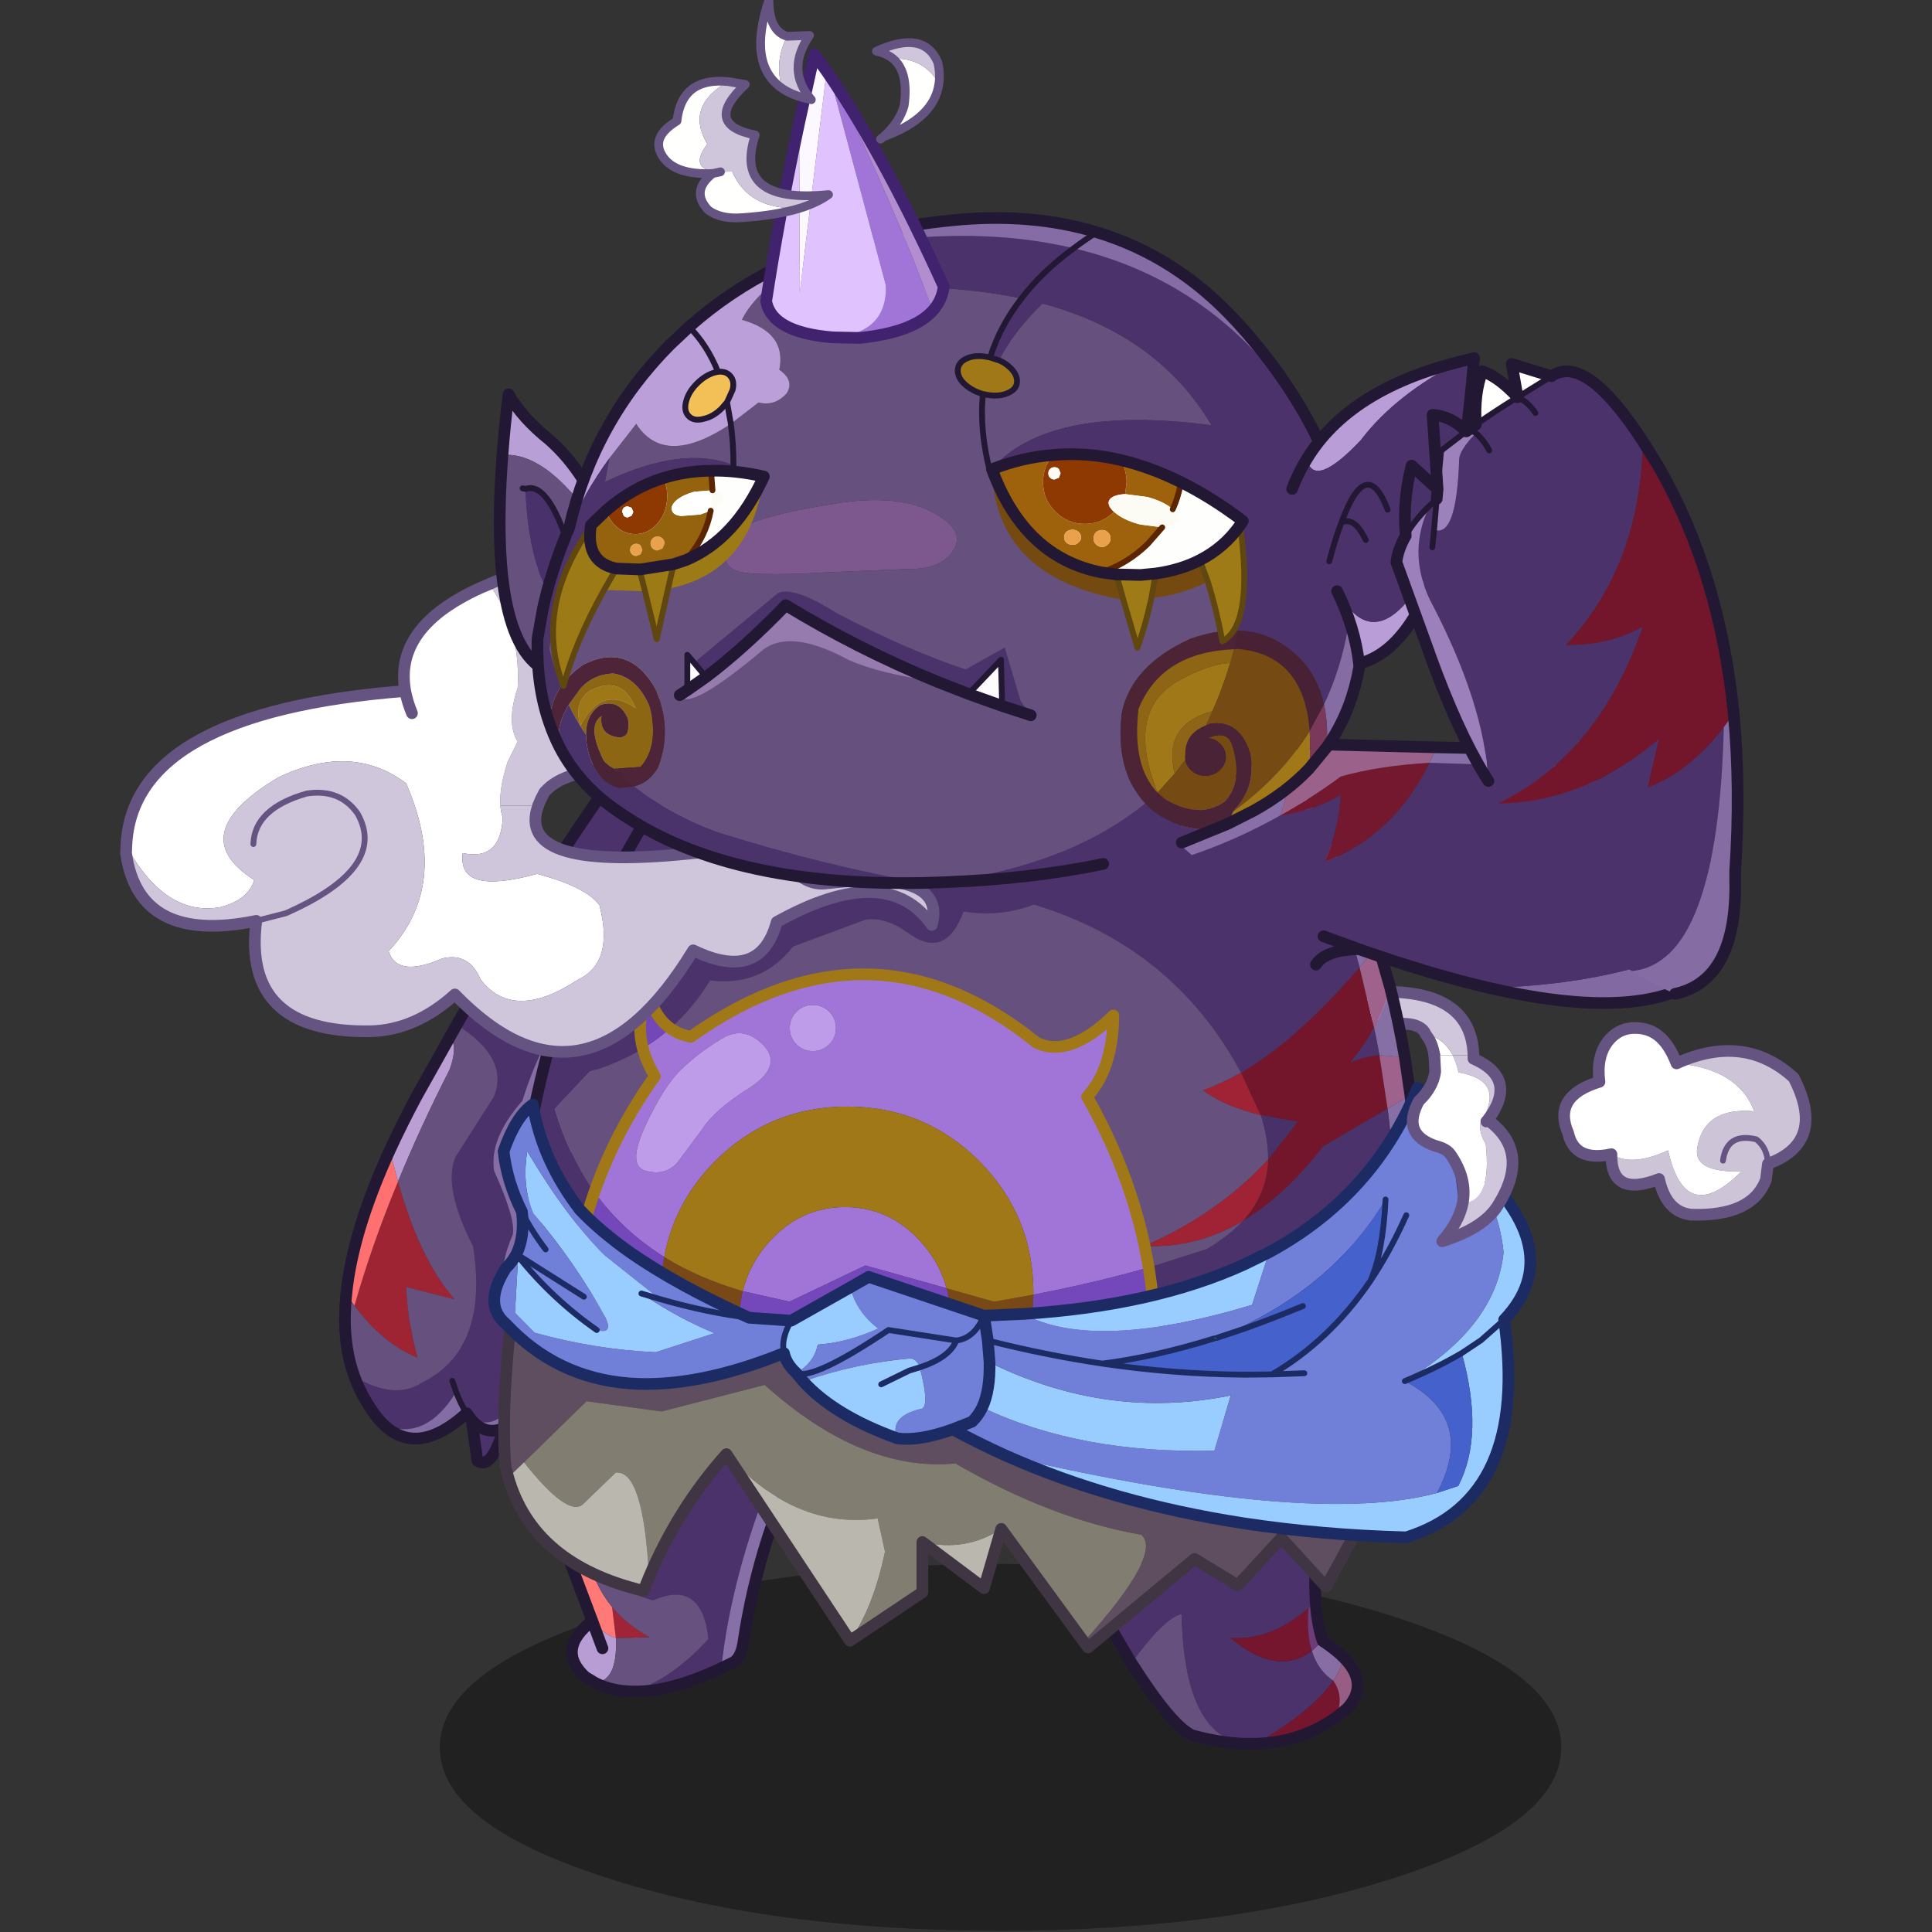 <svg xmlns:ffdec="https://www.free-decompiler.com/flash" xmlns:xlink="http://www.w3.org/1999/xlink" ffdec:objectType="frame" height="90" width="90" xmlns="http://www.w3.org/2000/svg"><rect width="100%" height="100%" fill="#333333" stroke="none"/><use ffdec:characterId="16" height="202.6" transform="matrix(.449 0 0 .449 2.908 -1.006)" width="188.75" xlink:href="#a"/><use ffdec:characterId="17" height="36.4" transform="scale(2.695 2.473)" width="33.4" xlink:href="#b"/><defs><g id="a" transform="translate(6.55 2.35)"><use ffdec:characterId="1" height="62.8" transform="translate(32.6 162.15) scale(.606)" width="192" xlink:href="#c"/><use ffdec:characterId="2" height="122.6" transform="translate(22.144 77.944) scale(.606)" width="61.65" xlink:href="#d"/><use ffdec:characterId="3" height="44.55" transform="translate(43.994 148.994) scale(.606)" width="41.35" xlink:href="#e"/><use ffdec:characterId="4" height="39.3" transform="translate(99.294 157.594) scale(.606)" width="48.1" xlink:href="#f"/><use ffdec:characterId="5" height="151.2" transform="translate(37.644 79.794) scale(.606)" width="179.4" xlink:href="#g"/><use ffdec:characterId="6" height="33.95" transform="translate(148.644 105.944) scale(.606)" width="43.35" xlink:href="#h"/><use ffdec:characterId="7" height="46.5" transform="translate(108.35 76.394) scale(.606)" width="95.8" xlink:href="#i"/><use ffdec:characterId="8" height="84.4" transform="translate(-.556 58.494) scale(.606)" width="140.25" xlink:href="#j"/><use ffdec:characterId="9" height="143.95" transform="translate(38.194 4.894) scale(.606)" width="168.85" xlink:href="#k"/><use ffdec:characterId="10" height="41.2" transform="translate(44.045 46.395) scale(.606)" width="119.6" xlink:href="#l"/><use ffdec:characterId="11" height="38.8" transform="translate(54.845 -.555) scale(.606)" width="49.6" xlink:href="#m"/><use ffdec:characterId="12" height="109.85" transform="translate(131.244 37.044) scale(.606)" width="60.4" xlink:href="#n"/></g><g id="d"><path d="M19.15 45.65Q33.65 20.3 48.3 0l11.35 13.5q-4.1 8.75-7.65 17.75-15.45 7.4-21.6 27.4-5.7 6.45-4.85 12 3.75 8.3 3.2 10.9-3.65 8.35.25 14.2 2 20.75-7.3 17.55 2.45 2.8 5.55 1.35-2.1 7.25-4.55 5.65l-1-7-.85-1.15q-.95-1.45-1.8-3.65-5.1 8.4-12.25 5.75-1.5-1.4-2.85-3.65-1.4-2.2-2.3-4.7 6.85 4 11.4 1.1 11.7-5.65 8.9-23.45Q16.7 73.3 19 68.2L25.5 58q2.75-6.65-6.35-12.35m-.75 60.95.65 1.9-.65-1.9" fill="#4b326b" fill-rule="evenodd" transform="translate(1 1)"/><path d="M9.1 72.5q3.8 13.45 9.7 20.15l-8.3-2.1q.25 5.85 1.95 12.1-6-2.45-10.8-8.9Q4.6 83.35 9.1 72.5" fill="#9e2433" fill-rule="evenodd" transform="translate(1 1)"/><path d="m7.7 67.1 1.4 5.4Q4.6 83.35 1.65 93.75l-1.4-2Q1.3 81.1 7.7 67.1" fill="#ff7171" fill-rule="evenodd" transform="translate(1 1)"/><path d="M7.7 67.1q2-4.35 4.5-9.05L18 47.7q1.4 1.6-.05 5.6-5 9.8-8.85 19.2l-1.4-5.4" fill="#bb9ed4" fill-rule="evenodd" transform="translate(1 1)"/><path d="M9.1 72.5q3.85-9.4 8.85-19.2 1.45-4 .05-5.6l1.15-2.05q9.1 5.7 6.35 12.35L19 68.2q-2.3 5.1 2.95 15.35 2.8 17.8-8.9 23.45-4.55 2.9-11.4-1.1Q-.6 99.8.25 91.75l1.4 2q4.8 6.45 10.8 8.9-1.7-6.25-1.95-12.1l8.3 2.1q-5.9-6.7-9.7-20.15" fill="#66507e" fill-rule="evenodd" transform="translate(1 1)"/><path d="M52 31.25Q39.3 63 32.65 98q.25 13.4-4.75 16.3l-.65.35q-3.1 1.45-5.55-1.35 9.3 3.2 7.3-17.55-3.9-5.85-.25-14.2.55-2.6-3.2-10.9-.85-5.55 4.85-12 6.15-20 21.6-27.4" fill="#866da4" fill-rule="evenodd" transform="translate(1 1)"/><path d="M20.85 112.15q-8.25 7.45-14.05 2.1 7.15 2.65 12.25-5.75.85 2.2 1.8 3.65" fill="#846da5" fill-rule="evenodd" transform="translate(1 1)"/><path d="m19 48.7-5.8 10.35q-2.5 4.7-4.5 9.05-6.4 14-7.45 24.65-.85 8.05 1.4 14.15.9 2.5 2.3 4.7 1.35 2.25 2.85 3.65 5.8 5.35 14.05-2.1l.85 1.15q2.45 2.8 5.55 1.35-2.1 7.25-4.55 5.65l-1-7M19 48.7l1.15-2.05Q34.65 21.3 49.3 1l11.35 13.5q-4.1 8.75-7.65 17.75Q40.3 64 33.65 99q.25 13.4-4.75 16.3l-.65.35" fill="none" stroke="#231834" stroke-linecap="round" stroke-linejoin="round" stroke-width="2"/><path d="m19.05 108.5-.65-1.9m.65 1.9q.85 2.2 1.8 3.65" fill="none" stroke="#231834" stroke-linecap="round" stroke-linejoin="round" transform="translate(1 1)"/></g><g id="e"><path d="M.7 13.1Q24.65-8.25 37.15 5.2 30 23.25 28.4 38.55q-8.8 4.15-15.15 4 6.75-2.15 12.95-9-1.1-10.3-9.45-6.6Q11.4 25.7 5.5 19.2 3.15 16.55.7 13.1" fill="#4b326b" fill-rule="evenodd" transform="translate(1 1)"/><path d="m10.35 33.4-.65-5.3q2.55 3.05 6.4 5.15l-5.75.15" fill="#a12338" fill-rule="evenodd" transform="translate(1 1)"/><path d="M6.3 30.45 0 13.7l.7-.6q2.45 3.45 4.8 6.1 1.1 5.1 4.2 8.9l.65 5.3q-2.3-.75-4.05-2.95" fill="#ff7976" fill-rule="evenodd" transform="translate(1 1)"/><path d="m6.75 41.05-1.65-1q-5.1-4.7 1.2-9.6 1.75 2.2 4.05 2.95.35 7.35-3.6 7.65m1.3-5.9-1.75-4.7 1.75 4.7" fill="#b89dd4" fill-rule="evenodd" transform="translate(1 1)"/><path d="M13.25 42.55q-3.65-.05-6.5-1.5 3.95-.3 3.6-7.65l5.75-.15q-3.85-2.1-6.4-5.15-3.1-3.8-4.2-8.9 5.9 6.5 11.25 7.75 8.35-3.7 9.45 6.6-6.2 6.85-12.95 9" fill="#67517f" fill-rule="evenodd" transform="translate(1 1)"/><path d="m37.15 5.2 2.2 2.8q-5.05 12.3-7.1 25.65-.35 2.95-1.7 3.85l-2.15 1.05Q30 23.25 37.15 5.2" fill="#8770a8" fill-rule="evenodd" transform="translate(1 1)"/><path d="M7.3 31.45 1 14.7l.7-.6Q25.65-7.25 38.15 6.2l2.2 2.8q-5.05 12.3-7.1 25.65-.35 2.95-1.7 3.85l-2.15 1.05q-8.8 4.15-15.15 4-3.65-.05-6.5-1.5l-1.65-1q-5.1-4.7 1.2-9.6l1.75 4.7" fill="none" stroke="#231834" stroke-linecap="round" stroke-linejoin="round" stroke-width="2"/></g><g id="f"><path d="m38.9 12.95-1.25 1.15q-6.45 5.6-13.3 5.1 7.9 6.65 13.9 2.2 1.05 3.35 3.65 5.1-3.55 5.2-13.2 10.8h-2.25q-10.1-1.8-10.5-22.2-2.8.5-8.6 8.35L0 11Q15.8-1.1 39.5.1q-.95 7.5-.6 12.85" fill="#4b326b" fill-rule="evenodd" transform="translate(1 1)"/><path d="M7.35 23.45q5.8-7.85 8.6-8.35.4 20.4 10.5 22.2-4.15-.2-8.75-1.45-3.55-1.7-10.35-12.4" fill="#66507e" fill-rule="evenodd" transform="translate(1 1)"/><path d="M28.7 37.3q9.65-5.6 13.2-10.8 2 2.75.4 6.35-5.95 4.2-13.6 4.45m9.55-15.9q-6 4.45-13.9-2.2 6.85.5 13.3-5.1-.35 4.3.6 7.3" fill="#75162e" fill-rule="evenodd" transform="translate(1 1)"/><path d="M42.3 32.85q1.6-3.6-.4-6.35 1.35-2 1.8-3.95 4.5 4.55.5 8.8l-1.9 1.5" fill="#975d85" fill-rule="evenodd" transform="translate(1 1)"/><path d="M41.9 26.5q-2.6-1.75-3.65-5.1l1.85-1.7q2.2 1.45 3.6 2.85-.45 1.95-1.8 3.95" fill="#886da4" fill-rule="evenodd" transform="translate(1 1)"/><path d="m37.65 14.1 1.25-1.15q.25 3.95 1.2 6.75l-1.85 1.7q-.95-3-.6-7.3" fill="#6d3b78" fill-rule="evenodd" transform="translate(1 1)"/><path d="M39.9 13.95q-.35-5.35.6-12.85Q16.8-.1 1 12l7.35 12.45q6.8 10.7 10.35 12.4 4.6 1.25 8.75 1.45h2.2M41.1 20.7q-.95-2.8-1.2-6.75M29.7 38.3q7.65-.25 13.6-4.45l1.9-1.5q4-4.25-.5-8.8-1.4-1.4-3.6-2.85" fill="none" stroke="#231834" stroke-linecap="round" stroke-linejoin="round" stroke-width="2"/></g><g id="g"><path d="M164.1 47.8h-3.15q-.35-2.25-1.45-3.5 3.05.5 4.6 3.5" fill="#fff" fill-rule="evenodd" transform="translate(1 1)"/><path d="m148.35 43.6-.45-6.4q19.35-1.9 19.75 10.6h-3.55q-1.55-3-4.6-3.5-1.25-3.4-11.15-.7" fill="#d0c7dc" fill-rule="evenodd" transform="translate(1 1)"/><path d="m149.05 44.65.3-.05-.45-6.4q19.35-1.9 19.75 10.6m-6.7 0q-.35-2.25-1.45-3.5-1.25-3.4-11.15-.7" fill="none" stroke="#655382" stroke-linecap="round" stroke-linejoin="round" stroke-width="2"/><path d="M127.85 50.8q9.55-5.55 20.3-18.05l2.5 10.35q-1.7 3.1-4.1 5.9 2.6-1 5-1.2l1.4 9.15-11 6.45q-6.6 8.5-13.8 12.8 4.2-4.65 4.35-10.55l5.05-6.45-6.3-1.15h-.05l-3.35-7.25" fill="#73162b" fill-rule="evenodd" transform="translate(1 1)"/><path d="m151.3 28.9 2.1 7.35q-1 3.6-2.75 6.85l-2.5-10.35 3.15-3.85m4.6 19.25.95 6.5-3.9 2.3-1.4-9.15 4.35.35" fill="#9f628c" fill-rule="evenodd" transform="translate(1 1)"/><path d="M136.15.05 138.2 0q8.25 13.35 13.1 28.9l-3.15 3.85q-4.4-16.2-12-32.7m17.25 36.2q1.45 5.8 2.5 11.9l-4.35-.35-.9-4.7q1.75-3.25 2.75-6.85m3.45 18.4q.75 5.85 1.1 11.95-1.6 3.65-3.8 6.9-.15-8.25-1.2-16.55l3.9-2.3" fill="#866fa5" fill-rule="evenodd" transform="translate(1 1)"/><path d="M154.15 73.5q-11.9 17.6-41 23.75-.05-6.65-1.1-13.1l9.9-3.15q3.75-2.2 6.2-4.8 7.2-4.3 13.8-12.8l11-6.45q1.05 8.3 1.2 16.55m-139.9 8.55q-8.2-7.1-8.95-16.6 5.75-35.9 23.75-62.75L136.15.05q7.6 16.5 12 32.7-10.75 12.5-20.3 18.05-11.6-21.6-35.5-28.8-5.55 2.2-12 1.2-3.1 8.45-9.65 3.55-3.85-2.7-7.15-2.15l-12.4 4.6q-5.4 6.9-14.2 5.8-2.9 4.75-6.8 8.2-2.75-1.95-3.7-6.1-2.3 4.6-1 9.55-4.1 2.5-9.1 3.95l-6 6.4q2.4 8.05 6.8 14.25-1.85 5.25-2.9 10.8m137.3-34.25q-2.4.2-5 1.2 2.4-2.8 4.1-5.9l.9 4.7" fill="#4b326b" fill-rule="evenodd" transform="translate(1 1)"/><path d="M30.15 43.2q3.9-3.45 6.8-8.2 8.8 1.1 14.2-5.8l12.4-4.6q3.3-.55 7.15 2.15 6.55 4.9 9.65-3.55 6.45 1 12-1.2 23.9 7.2 35.5 28.8-3.35 1.9-6.5 3 3.7 2.75 9.85 4.25h.05q1.3 4.05 1.25 7.6-8.45 9.25-21.15 14.8-2.8-13.15-9.85-25.55 4.4-4.75 4.5-13.9-7.45 7.3-13.1 4.7-28.4-22.95-59.25-1.05-2.05-.4-3.5-1.45m-13 28.05q-4.4-6.2-6.8-14.25l6-6.4q5-1.45 9.1-3.95.6 2.3 2.05 4.75-6.7 9.4-10.35 19.85" fill="#66507e" fill-rule="evenodd" transform="translate(1 1)"/><path d="M30.15 43.2q1.45 1.05 3.5 1.45Q64.5 22.75 92.9 45.7q5.65 2.6 13.1-4.7-.1 9.15-4.5 13.9 7.05 12.4 9.85 25.55l.7 3.7Q102.7 86.8 92.3 88.8v-.4q0-13.15-9.3-22.5-9.35-9.3-22.55-9.3-13.25 0-22.6 9.3Q30.8 73 29.1 82.35q-7.15-4.5-11.95-11.1Q20.8 60.8 27.5 51.4q-1.45-2.45-2.05-4.75 2.5-1.55 4.7-3.45M38.9 45Q35 47.35 32 50.25q-3 2.9-6.15 9.7-3.15 6.8.1 7.65 3.25.9 5.35-1.35l4.25-5.7q2.15-3.4 8.05-7.1 5.85-3.75 2.55-7.3-3.4-3.55-7.25-1.15m12.85-4.65q-1.15 1.15-1.15 2.8t1.15 2.8q1.15 1.15 2.8 1.15t2.8-1.15q1.15-1.15 1.15-2.8t-1.15-2.8q-1.15-1.15-2.8-1.15t-2.8 1.15m25.7 47.35-13.9-3.9-13 6.2-8-1.8q1.2-4.85 4.7-8.65 5.35-5.75 12.8-5.75 7.5 0 12.8 5.75 3.35 3.6 4.6 8.15" fill="#a175d7" fill-rule="evenodd" transform="translate(1 1)"/><path d="M51.75 40.35q1.15-1.15 2.8-1.15t2.8 1.15q1.15 1.15 1.15 2.8t-1.15 2.8q-1.15 1.15-2.8 1.15t-2.8-1.15q-1.15-1.15-1.15-2.8t1.15-2.8M38.9 45q3.85-2.4 7.25 1.15 3.3 3.55-2.55 7.3-5.9 3.7-8.05 7.1l-4.25 5.7q-2.1 2.25-5.35 1.35-3.25-.85-.1-7.65 3.15-6.8 6.15-9.7 3-2.9 6.9-5.25" fill="#be9ce9" fill-rule="evenodd" transform="translate(1 1)"/><path d="M25.45 46.65q-1.3-4.95 1-9.55.95 4.15 3.7 6.1-2.2 1.9-4.7 3.45" fill="#7347b6" fill-rule="evenodd" transform="translate(1 1)"/><path d="M90.15 100.2q-6.35.35-13.2.35 1.2-3.3 1.2-7.15 0-3-.7-5.7l8.1 2.3 6.75-1.2q-.05 6.1-2.15 11.4M42 95.05q-7.45-2.05-13.35-4.5l-.1-2.15q0-3.15.55-6.05Q35 86 42.55 88.2q-.6 2.45-.6 5.2l.05 1.65" fill="#784817" fill-rule="evenodd" transform="translate(1 1)"/><path d="M29.1 82.35Q30.8 73 37.85 65.9q9.35-9.3 22.6-9.3 13.2 0 22.55 9.3 9.3 9.35 9.3 22.5v.4L85.55 90l-8.1-2.3q-1.25-4.55-4.6-8.15-5.3-5.75-12.8-5.75-7.45 0-12.8 5.75-3.5 3.8-4.7 8.65Q35 86 29.1 82.35" fill="#a07818" fill-rule="evenodd" transform="translate(1 1)"/><path d="M113.15 97.25q-10.4 2.2-23 2.95 2.1-5.3 2.15-11.4 10.4-2 19.75-4.65 1.05 6.45 1.1 13.1m-36.2 3.3-4.65-.05q-17.4-2-30.3-5.45l-.05-1.65q0-2.75.6-5.2l8 1.8 13-6.2 13.9 3.9q.7 2.7.7 5.7 0 3.85-1.2 7.15m-48.3-10q-8.9-3.7-14.4-8.5 1.05-5.55 2.9-10.8 4.8 6.6 11.95 11.1-.55 2.9-.55 6.05l.1 2.15" fill="#7448bb" fill-rule="evenodd" transform="translate(1 1)"/><path d="m112.05 84.15-.7-3.7q8.75.45 16.8-4.25-2.45 2.6-6.2 4.8l-9.9 3.15" fill="#64527c" fill-rule="evenodd" transform="translate(1 1)"/><path d="M131.2 58.05q-6.15-1.5-9.85-4.25 3.15-1.1 6.5-3l3.35 7.25m1.3 7.6q-.15 5.9-4.35 10.55-8.05 4.7-16.8 4.25 12.7-5.55 21.15-14.8" fill="#a02335" fill-rule="evenodd" transform="translate(1 1)"/><path d="M132.5 65.65q.05-3.55-1.25-7.6l6.3 1.15-5.05 6.45" fill="#483169" fill-rule="evenodd" transform="translate(1 1)"/><path d="M137.15 1.05 139.2 1q8.25 13.35 13.1 28.9l2.1 7.35q1.45 5.8 2.5 11.9l.95 6.5q.75 5.85 1.1 11.95-1.6 3.65-3.8 6.9-11.9 17.6-41 23.75-10.4 2.2-23 2.95-6.35.35-13.2.35l-4.65-.05q-17.4-2-30.3-5.45-7.45-2.05-13.35-4.5-8.9-3.7-14.4-8.5-8.2-7.1-8.95-16.6 5.75-35.9 23.75-62.75l107.1-2.65" fill="none" stroke="#231834" stroke-linecap="round" stroke-linejoin="round" stroke-width="2"/><path d="M31.15 44.2q1.45 1.05 3.5 1.45Q65.5 23.75 93.9 46.7q5.65 2.6 13.1-4.7-.1 9.15-4.5 13.9 7.05 12.4 9.85 25.55l.7 3.7q1.05 6.45 1.1 13.1m-87.7-50.6q-1.3-4.95 1-9.55.95 4.15 3.7 6.1m-4.7 3.45q.6 2.3 2.05 4.75-6.7 9.4-10.35 19.85-1.85 5.25-2.9 10.8" fill="none" stroke="#a07818" stroke-linecap="round" stroke-linejoin="round" stroke-width="2"/><path d="M100.95 148.25q13.6-15.2 9.8-18.35-15.25-2.65-31.8-12.2-16 1.5-32.65-13.45l-17.65 4.55-12.85-1.75L5.1 117.5l-2.7 2.6-.5-2Q1 105.6 3.95 84.5q74.45 22 153.55 26.85l-15.1 27.45-7.65-8.35-7.45 8.1-7.4-4.5-18.25 15.15-.7-.95" fill="#5f4e60" fill-rule="evenodd" transform="translate(1 1)"/><path d="m5.1 117.5 10.7-10.45 12.85 1.75 17.65-4.55q16.65 14.95 32.65 13.45 16.55 9.55 31.8 12.2 3.8 3.15-9.8 18.35L86.8 128.9q-6.1 4-13.5 2.25v8.6l-12.4 8.3q4-5.65 6-15.25l-1.25-5.7q-14.15 2-25.9-11-8.25 9.2-13.25 21.05-.95-18.4-5.7-17.9l-5.65 5.45q-2.6 2.2-10.05-7.2" fill="#817d71" fill-rule="evenodd" transform="translate(1 1)"/><path d="m2.4 120.1 2.7-2.6q7.45 9.4 10.05 7.2l5.65-5.45q4.75-.5 5.7 17.9l-.95 2.35Q6.7 135 2.4 120.1m37.35-4q11.75 13 25.9 11l1.25 5.7q-2 9.6-6 15.25L39.75 116.1m33.55 15.05q7.4 1.75 13.5-2.25l-2.95 10.15-10.55-7.9" fill="#bab7ae" fill-rule="evenodd" transform="translate(1 1)"/><path d="m101.95 149.25.7.95 18.25-15.15 7.4 4.5 7.45-8.1 7.65 8.35 15.1-27.45Q79.4 107.5 4.95 85.5 2 106.6 2.9 119.1l.5 2q4.3 14.9 23.15 19.4l.95-2.35q5-11.85 13.25-21.05l21.15 31.95 12.4-8.3v-8.6l10.55 7.9 2.95-10.15 14.15 19.35z" fill="none" stroke="#403542" stroke-linecap="round" stroke-linejoin="round" stroke-width="2"/><path d="m50.85 93.25 10.1-5.7q1.1 4.25 4.8 7.05Q60.4 97 55.4 97.35q-.7 3.2-3.7 4.85-1.7-1.55-2.1-3.4-.55-2.5 1.25-5.55m39.7-1.15q22.3-1.4 37.8-8.45l4.3-2.1-2.9 9q-26.95 8.1-39.2 1.55m76.5-26.25Q184.2 81.2 172.9 93.1q4.35 30.6-16.75 37.25-14.65-.4-27.8-2.4-22.4-3.45-40.55-11.5 52.05 12.1 73.6 6.3l3.65-1.2q4.5-8.7.6-22.75l3.3-2.2 3.95-3.5-3.95 3.5-3.3 2.2q-4.15 2.45-9.75 4.8 15.55-9.2 16.9-22-.65-7.4-5.75-15.75M69 113.4q-10.8-3.9-16.1-9.75 9.1-3.15 18.45-3.95 1.1.25 1.5 1.55l-1.8.55-4.8 2.35 4.8-2.35 1.8-.55q1.9 7.25 0 7.15-5.3 1.35-3.85 5M28.35 89.55l-3.15-.95q6.25 4.2 12.5 6.8l-10.05 3.25Q17.3 98.2 6.9 95.3l-3.35-3.4.55-9.65q5.8 7.25 13.45 12.6 2.8.75 1.55-2-5.15-9.5-12.4-17.95-2-4.7-1.05-10.65Q12.3 75.5 18.9 82.05l9.45 7.5M84.8 100.4q20.2 9.95 41.3 5.65l-2.8 9.45q-22.9.6-39.75-7.4 1.35-2.9 1.25-7.7" fill="#99cdff" fill-rule="evenodd" transform="translate(1 1)"/><path d="M3.8 81.85q1.45-3 .95-7.25Q2.2 69.55 1.6 64.25q2.1-6 5-8 1.6 9.6 8.05 18 3.45 3.65 8.6 7.3 8.1 5.65 20.4 11.2l7.2.5q-1.8 3.05-1.25 5.55-14.85 6-26.35 5.2Q10.6 103.05 2 93.8q-4-3.3 0-9.55 1.1-1.05 1.8-2.4l.3.4-.55 9.65 3.35 3.4q10.4 2.9 20.75 3.35L37.7 95.4q-6.25-2.6-12.5-6.8l3.15.95-9.45-7.5q-6.6-6.55-13.25-17.8Q4.7 70.2 6.7 74.9q7.25 8.45 12.4 17.95 1.25 2.75-1.55 2Q9.9 89.5 4.1 82.25l.1-.15-.4-.25m57.15 5.7 3.15-1.8 19.75 6.65 6.7-.3q12.25 6.55 39.2-1.55l2.9-9q17.95-9.75 25.4-28.15 4.1 1.65 6.1 10l2.9 2.45q5.1 8.35 5.75 15.75-1.35 12.8-16.9 22 12.25 6.4 5.5 19.15-21.55 5.8-73.6-6.3-4.8-2.15-9.3-4.6-5.7 2.05-9.5 1.55-1.45-3.65 3.85-5 1.9.1 0-7.15-.4-1.3-1.5-1.55-9.35.8-18.45 3.95l-1.2-1.45q3-1.65 3.7-4.85 5-.35 10.35-2.75-3.7-2.8-4.8-7.05m-45.6 1.6L4.2 82.1l11.15 7.05m-6.55-8.1q-2.45-3.2-4.05-6.45 1.6 3.25 4.05 6.45m34.85 11.7q-7.1-.85-15.3-3.2 8.2 2.35 15.3 3.2m80.05 3.45-.45.1q-10.3 3.2-19.15 4.3 12.2 1.8 24.25 1.9l4.8-.05q9.85-5.75 16.85-16 2.15-4.8 2.6-13.95-9.4 15.75-28.9 23.7m15 6.05-5.55.2 5.55-.2m-55.15 5.85q16.85 8 39.75 7.4l2.8-9.45q-21.1 4.3-41.3-5.65.1 4.8-1.25 7.7-.7 1.45-1.75 2.45l-3.3 1.3 3.3-1.3q1.05-1 1.75-2.45m-31.85-5.9q2.8 1.35 15.8-7.35l11.6 1.8q-1.1 2.9-6.25 4.6 5.15-1.7 6.25-4.6l-11.6-1.8q-13 8.7-15.8 7.35m32.15-9.8.65 4.25.3 3.75-.3-3.75-.65-4.25q-1.65 3.9-4.75 4.25 3.1-.35 4.75-4.25m20.25 8.2q-9.75-1.45-19.6-3.95 9.85 2.5 19.6 3.95m61.65-25.95q-.5-6.65-1.6-11.25 1.1 4.6 1.6 11.25M150 86.45q3.4-5.1 6.15-11.25-2.75 6.15-6.15 11.25" fill="#7080d8" fill-rule="evenodd" transform="translate(1 1)"/><path d="m123.25 96.3.45-.1q19.5-7.95 28.9-23.7-.45 9.15-2.6 13.95-7 10.25-16.85 16l-4.8.05q-12.05-.1-24.25-1.9 8.85-1.1 19.15-4.3m15.2-5.55q-5.2 2.15-10.1 3.9l-4.65 1.55 4.65-1.55q4.9-1.75 10.1-3.9m17.45 12.85q5.6-2.35 9.75-4.8 3.9 14.05-.6 22.75l-3.65 1.2q6.75-12.75-5.5-19.15" fill="#4561cb" fill-rule="evenodd" transform="translate(1 1)"/><path d="m3.8 81.85.4.25 11.15 7.05m9.85-.55 3.15.95q8.2 2.35 15.3 3.2m-26.1 2.1Q9.9 89.5 4.1 82.25l-.3-.4m47.05 11.4q-1.8 3.05-1.25 5.55M4.75 74.6q1.6 3.25 4.05 6.45M123.25 96.3q-10.3 3.2-19.15 4.3 12.2 1.8 24.25 1.9l4.8-.05q9.85-5.75 16.85-16 2.15-4.8 2.6-13.95m-28.9 23.7 4.65-1.55q4.9-1.75 10.1-3.9m-5.3 11.7 5.55-.2m-72.45 1.9 4.8-2.35 1.8-.55q5.15-1.7 6.25-4.6l-11.6-1.8q-13 8.7-15.8 7.35m32.15-9.8q-1.65 3.9-4.75 4.25m5.4 0q9.85 2.5 19.6 3.95m61.55-1.8 3.3-2.2 3.95-3.5m-17 10.5q5.6-2.35 9.75-4.8m-9.5-23.6q-2.75 6.15-6.15 11.25m14.15-23.05q1.1 4.6 1.6 11.25" fill="none" stroke="#1c2b64" stroke-linecap="round" stroke-linejoin="round" transform="translate(1 1)"/><path d="M4.8 82.85q1.45-3 .95-7.25Q3.2 70.55 2.6 65.25q2.1-6 5-8 1.6 9.6 8.05 18 3.45 3.65 8.6 7.3 8.1 5.65 20.4 11.2l7.2.5 10.1-5.7 3.15-1.8 19.75 6.65 6.7-.3q22.3-1.4 37.8-8.45l4.3-2.1q17.95-9.75 25.4-28.15 4.1 1.65 6.1 10l2.9 2.45Q185.2 82.2 173.9 94.1q4.35 30.6-16.75 37.25-14.65-.4-27.8-2.4-22.4-3.45-40.55-11.5-4.8-2.15-9.3-4.6-5.7 2.05-9.5 1.55-10.8-3.9-16.1-9.75l-1.2-1.45q-1.7-1.55-2.1-3.4-14.85 6-26.35 5.2Q11.6 104.05 3 94.8q-4-3.3 0-9.55 1.1-1.05 1.8-2.4m81 18.55q.1 4.8-1.25 7.7-.7 1.45-1.75 2.45l-3.3 1.3m6.3-11.45-.3-3.75-.65-4.25" fill="none" stroke="#1c2b64" stroke-linecap="round" stroke-linejoin="round" stroke-width="2"/><path d="m124.7 97.2-.45.1" fill="none" stroke="#0f0" stroke-linecap="round" stroke-linejoin="round" stroke-width=".05"/><path d="M165.8 73.15q5.05-.25 3.95-10.15-1.9-3.15 0-5.3 2.6-5.7-4.65-6.95-.4-1.7-1-2.95h3.55v.6q7.75 3.4 2.45 10.5 7.45 5.4 1.8 14.5-2.4 4-9.6 6.25 2.85-3.25 3.5-6.5m4.05-14 .25-.25-.25.25" fill="#d0c7dc" fill-rule="evenodd" transform="translate(1 1)"/><path d="M160.95 47.8h3.15q.6 1.25 1 2.95 7.25 1.25 4.65 6.95-1.9 2.15 0 5.3 1.1 9.9-3.95 10.15.8-4.15-2.05-8.3-.7-1.05-2.55-1.5-6-2-2.9-7.7 2.45-2.35 2.8-5.05l-.15-2.8" fill="#fff" fill-rule="evenodd" transform="translate(1 1)"/><path d="m161.95 48.8.15 2.8q-.35 2.7-2.8 5.05-3.1 5.7 2.9 7.7 1.85.45 2.55 1.5 2.85 4.15 2.05 8.3-.65 3.25-3.5 6.5 7.2-2.25 9.6-6.25 5.65-9.1-1.8-14.5l-.25.25m-2.2-11.35v.6q7.75 3.4 2.45 10.5" fill="none" stroke="#655382" stroke-linecap="round" stroke-linejoin="round" stroke-width="2"/></g><g id="h"><path d="M19.25 6.05Q30.85.8 39.3 8.5q5.7 11.05-4.4 14.75L34.55 26q-2.4 6.3-12.8 5.95-4.25-.45-5.5-6.1Q8 29.1 8.1 21.6q3.45 2.2 9.7-.65 2.95 13.2 12.55 3.6-8.3.2-7.55-4.05 1.15-7 9.75-6.25-2.75-7.3-13.3-8.2m15.65 17.2q-.1-2.75-2-4.2-5.05-1.2-5.7 3.65.65-4.85 5.7-3.65 1.9 1.45 2 4.2" fill="#cdc4d7" fill-rule="evenodd" transform="translate(1 1)"/><path d="M8.1 21.6Q1.8 22.95.7 18q-2.75-6.35 5.35-8.8-.55-4.25 1.4-6.85Q9.1.2 11.6 0q2.6-.15 4.4 1.2 1.95 1.45 3.25 4.85 10.55.9 13.3 8.2-8.6-.75-9.75 6.25-.75 4.25 7.55 4.05-9.6 9.6-12.55-3.6-6.25 2.85-9.7.65" fill="#fff" fill-rule="evenodd" transform="translate(1 1)"/><path d="M27.2 22.7q.65-4.85 5.7-3.65 1.9 1.45 2 4.2" fill="none" stroke="#655382" stroke-linecap="round" stroke-linejoin="round" transform="translate(1 1)"/><path d="M9.1 22.6Q2.8 23.95 1.7 19q-2.75-6.35 5.35-8.8-.55-4.25 1.4-6.85Q10.1 1.2 12.6 1 15.2.85 17 2.2q1.95 1.45 3.25 4.85Q31.85 1.8 40.3 9.5q5.7 11.05-4.4 14.75L35.55 27q-2.4 6.3-12.8 5.95-4.25-.45-5.5-6.1Q9 30.1 9.1 22.6z" fill="none" stroke="#655382" stroke-linecap="round" stroke-linejoin="round" stroke-width="2"/></g><g id="i"><path d="M92.2 20.2q4.6 8 1.05 17.9-9.65 10.45-38.55 3.8 16.95-.55 28.95-4.7 8.7-4.8 8.55-17" fill="#8269a2" fill-rule="evenodd" transform="translate(0 1)"/><path d="M3.75 19.15q7.65-2.6 15-6.7 6.35-1.1 10.5-3.6-.4 6.35-2.75 11.45 11.7-4.35 17.95-16.95l25.85.85q16.5 6.7 21.9 16 .15 12.2-8.55 17-12 4.15-28.95 4.7-10-2.3-22.35-6.65-5.75.15-7.35 2.65L3.75 19.15m22.55 13.9 6.05 2.2-6.05-2.2" fill="#4b326b" fill-rule="evenodd" transform="translate(0 1)"/><path d="M18.75 12.45Q24.1 9.5 29.25 5.7q6.5-1.85 15.2-2.35Q38.2 15.95 26.5 20.3q2.35-5.1 2.75-11.45-4.15 2.5-10.5 3.6" fill="#74182f" fill-rule="evenodd" transform="translate(0 1)"/><path d="M18.75 12.45q2.45-4.6-.7-12.45l27.6.7-1.2 2.65q-8.7.5-15.2 2.35-5.15 3.8-10.5 6.75" fill="#9a618a" fill-rule="evenodd" transform="translate(0 1)"/><path d="M18.05 0q3.15 7.85.7 12.45-7.35 4.1-15 6.7L0 15.85 18.05 0m26.4 3.35L45.65.7l15.8.35q4.75 1.5 8.85 3.15l-25.85-.85" fill="#886fa8" fill-rule="evenodd" transform="translate(0 1)"/><path d="M45.65 1.7 18.05 1M25 38.9q1.6-2.5 7.35-2.65l-6.05-2.2m44-28.85q16.5 6.7 21.9 16 4.6 8 1.05 17.9-9.65 10.45-38.55 3.8-10-2.3-22.35-6.65M45.65 1.7l15.8.35q4.75 1.5 8.85 3.15" fill="none" stroke="#231834" stroke-linecap="round" stroke-linejoin="round" stroke-width="2"/></g><g id="j"><path d="m62.2 2.3 1-.45L68.55 0 71 .15l1.25.15 4.3.75q14.7 3.7 17.65 20.3-6.1 2.85-10.9 12.55-7.9.45-11.05 3.4l-.6.6-.65 1.25-.45 1.1H64.1q-.25-2.9 1.2-7.45l1.75-3.55q-2-3.2 0-9.2.35-6.25-1.6-11.55-.9-2.45-2.25-4.65l-1-1.55" fill="#cfc6db" fill-rule="evenodd" transform="translate(1 1)"/><path d="m63.2 3.3 1-.45L69.55 1l2.45.15 1.25.15 4.3.75q14.7 3.7 17.65 20.3-6.1 2.85-10.9 12.55-7.9.45-11.05 3.4l-.6.6-.65 1.25-.45 1.1" fill="none" stroke="#655382" stroke-linecap="round" stroke-linejoin="round" stroke-width="2"/><path d="M.05 47.15Q1 24.25 47.8 20.6q-1.75-9.75 9.85-16.15Q59.7 3.3 62.2 2.3l1 1.55q1.35 2.2 2.25 4.65 1.95 5.3 1.6 11.55-2 6 0 9.2L65.3 32.8q-1.45 4.55-1.2 7.45.05 1.1.4 1.95-.35 7.55-6.85 6.15-1 7.35 12.75 3.55 8.35 2.25 10.65 5.35Q83.6 67.05 77.4 70q-11.05 7.3-16.7 0-2-4.75-6.6-3.6-7.7 3.35-9.15-1.25 10.6-11.35 3-28.75-9.3-7-21.9-1-16.35 9.8-4.1 17.55-1 3.4-5.8 4.65-9.4 1.7-16.1-10.45M47.8 20.6q.35 1.85 1.15 3.8-.8-1.95-1.15-3.8" fill="#fff" fill-rule="evenodd" transform="translate(1 1)"/><path d="M64.1 40.25h6.45q-4.1 11.55 27.55 8 9.65-2.15 15.45 2.2 2.8 3.45 6.2 3.1 20.85-2.5 18.2 7.1-7.7-11-26.55-.5-2.8 10.4-14.3 4.85-18.55 30.45-40.8 7.55-6.8 6.15-14.5 6.3-21.95.35-19.5-18.9Q2.2 64.05 0 48.35l.05-1.2q6.7 12.15 16.1 10.45 4.8-1.25 5.8-4.65Q9.7 45.2 26.05 35.4q12.6-6 21.9 1 7.6 17.4-3 28.75 1.45 4.6 9.15 1.25 4.6-1.15 6.6 3.6 5.65 7.3 16.7 0 6.2-2.95 3.65-12.75-2.3-3.1-10.65-5.35-13.75 3.8-12.75-3.55 6.5 1.4 6.85-6.15-.35-.85-.4-1.95m-41.8 19.7 5.05-1.3Q44.9 50.9 39.65 41.6q-3-4.3-8.7-3.45Q22 40.7 21.8 46.8q.2-6.1 9.15-8.65 5.7-.85 8.7 3.45 5.25 9.3-12.3 17.05l-5.05 1.3" fill="#cfc6db" fill-rule="evenodd" transform="translate(1 1)"/><path d="M21.8 46.8q.2-6.1 9.15-8.65 5.7-.85 8.7 3.45 5.25 9.3-12.3 17.05l-5.05 1.3" fill="none" stroke="#655382" stroke-linecap="round" stroke-linejoin="round" transform="translate(1 1)"/><path d="M1.05 48.15Q2 25.25 48.8 21.6q-1.75-9.75 9.85-16.15Q60.7 4.3 63.2 3.3m8.35 37.95q-4.1 11.55 27.55 8 9.65-2.15 15.45 2.2 2.8 3.45 6.2 3.1 20.85-2.5 18.2 7.1-7.7-11-26.55-.5-2.8 10.4-14.3 4.85-18.55 30.45-40.8 7.55-6.8 6.15-14.5 6.3-21.95.35-19.5-18.9Q3.2 65.05 1 49.35l.05-1.2m48.9-22.75q-.8-1.95-1.15-3.8" fill="none" stroke="#655382" stroke-linecap="round" stroke-linejoin="round" stroke-width="2"/></g><g id="k"><path d="M.5 68.65q.35-4.9 1.05-10.4 2.35 4.1 7 7.8 6.35 5.6 10.1 15.75l-.45 1.25Q8.65 67.9.5 68.65" fill="#b89fd6" fill-rule="evenodd" transform="translate(1 1)"/><path d="M.5 68.65q8.15-.75 17.7 14.4l-3.8 10.7Q9.55 72.6 4.45 74.45q.45 15.55 8 24.9l-2.5 6.95Q-2.15 103.6.5 68.65m3.95 5.8-.5-.1.5.1" fill="#66507e" fill-rule="evenodd" transform="translate(1 1)"/><path d="m14.4 93.75-1.95 5.6q-7.55-9.35-8-24.9 5.1-1.85 9.95 19.3" fill="#49316b" fill-rule="evenodd" transform="translate(1 1)"/><path d="m19.2 84.05.45-1.25Q15.9 72.65 9.55 67.05q-4.65-3.7-7-7.8-.7 5.5-1.05 10.4-2.65 34.95 9.45 37.65l-.15.4m8.4-23.65-3.8 10.7-1.95 5.6-2.5 6.95" fill="none" stroke="#231834" stroke-linecap="round" stroke-linejoin="round" stroke-width="2"/><path d="m3.95 74.35.5.1q5.1-1.85 9.95 19.3" fill="none" stroke="#231834" stroke-linecap="round" stroke-linejoin="round" transform="translate(1 1)"/><path d="M43.45 88.95q-5.3-.25-4.75-3.55.5-3.35 4.25-5Q46.7 78.7 57.2 77q10.5-1.75 16.55 1.25 6 3 4.1 6.45-1.9 3.45-7.55 3.45l-13.6.55q-7.95.5-13.25.25" fill="#7d588e" fill-rule="evenodd" transform="translate(1 1)"/><path d="m75.75 141.8-3.05.1h-.1q-16.65-2.8-35.55-8.75-8.1-3.05-14-7.75 2.65-.75 4.1-3.3 2.5-6.6-.45-13.45-4.6-8-12.3-4.15-2.45 1.65-3.9 3.8-1.2-3.1-1.95-6.45 2.15-20.45 31.5-31.2v-.25q0-3.8-.45-7.1.45 3.3.45 7.1-8.65-3.5-22 2.85l.75-4.05 4.6-5.9q4.85 7.6 16.2 0l4.75-3.65q2.75.7 4.8-1.55 1.4-2.2-1.25-4.05 1.3-6.4-6.4-8.55 1.65-3.6 8.3-8.9 4.35.4 6.75 3.85 18.8-1.6 32.8 1.4-3.7 4.75-5.35 10.1l-.5-.1q-2.1-.4-3.6.3-1.45.7-1.45 2.05 0 1.35 1.45 2.55 1.25 1 2.85 1.45l.75.15q2.15.35 3.6-.35 1.5-.65 1.5-2t-1.5-2.6q-.7-.6-1.55-.95 2-4.4 7.4-9.75 19.8 5.35 28.95 20.85-28.3-3.7-37.95 7.85 45.55 2.65 42.4 27.3-3.75-.1-8.05 1.4-10.05 4.55-11.75 12.6-1.25 9.9 4 15.6-12.95 10.55-34.8 13.5m-35.7-70.15v-1 1m3.4 17.3q5.3.25 13.25-.25l13.6-.55q5.65 0 7.55-3.45 1.9-3.45-4.1-6.45-6.05-3-16.55-1.25-10.5 1.7-14.25 3.4-3.75 1.65-4.25 5-.55 3.3 4.75 3.55m40.5-17.55q-1.8-7-1.2-13.2-.6 6.2 1.2 13.2" fill="#66507e" fill-rule="evenodd" transform="translate(1 1)"/><path d="m124.65 131.8-7.7 3.15-.15.05-13.45 3.65q-12.4 2.6-27.6 3.15 21.85-2.95 34.8-13.5l1.25 1.25q4.85 3.4 9.25 3.15 1.8-.15 3.6-.9m-77.1-95.25q2.65-1.3 5.45-2.4 25.8-5.55 45.3-.9-5.45 4-8.95 8.6 3.5-4.6 8.95-8.6 26.45 6.25 41.15 31.4Q144 73.5 146.1 83.1q.8 16.15-4.95 28.25-.95-4.4-3.75-7.5l-.3-.3q-4.55-4.7-10.75-4.85 3.15-24.65-42.4-27.3 9.65-11.55 37.95-7.85-9.15-15.5-28.95-20.85-5.4 5.35-7.4 9.75l-1.55-.5q1.65-5.35 5.35-10.1-14-3-32.8-1.4-2.4-3.45-6.75-3.85l-2.25-.05" fill="#4b326b" fill-rule="evenodd" transform="translate(1 1)"/><path d="m11.65 81.75.3-.75q4.2-18.15 17.3-31.3l3.2-3q6.8-6.05 15.1-10.15l2.25.05q-6.65 5.3-8.3 8.9 7.7 2.15 6.4 8.55 2.65 1.85 1.25 4.05-2.05 2.25-4.8 1.55L39.6 63.3l-.65-3.7.65 3.7q-11.35 7.6-16.2 0l-4.6 5.9q-4.4 6.05-7.15 12.55M37.4 54.4l-.5.1q-1.65.45-3.1 1.9-1.45 1.45-1.85 3.05-.45 1.65.45 2.55.9.9 2.55.45 1.65-.35 3.1-1.8l.9-1.05.95-2.1q.4-1.6-.5-2.5-.75-.75-2-.6-1.85-4.6-4.95-7.7 3.1 3.1 4.95 7.7" fill="#bb9fd9" fill-rule="evenodd" transform="translate(1 1)"/><path d="m38.95 59.6-.9 1.05q-1.45 1.45-3.1 1.8-1.65.45-2.55-.45-.9-.9-.45-2.55.4-1.6 1.85-3.05 1.45-1.45 3.1-1.9l.5-.1q1.25-.15 2 .6.9.9.5 2.5l-.95 2.1" fill="#f3c057" fill-rule="evenodd" transform="translate(1 1)"/><path d="M138.6 122.35q-3.9 4.1-9.5 7.2l-3.95 2q.05-1.2.45-1.85 8.15-5.9 13.1-13.8.2 2.9-.1 6.45M84 51.95l1.55.5q.85.35 1.55.95 1.5 1.25 1.5 2.6t-1.5 2q-1.45.7-3.6.35l-.75-.15q-1.6-.45-2.85-1.45-1.45-1.2-1.45-2.55 0-1.35 1.45-2.05 1.5-.7 3.6-.3l.5.1m41.1 52.3q-1.35 4.45-3.05 8.25-8.55 2.35-6.45 10.7l-2.95 3.25q-5.5-13.75 3.3-19 5.4-3.05 9.15-3.2" fill="#a07818" fill-rule="evenodd" transform="translate(1 1)"/><path d="M15.4 109.05q5.55-2.95 7.9 2.95-5.8-4.1-9.45 3.05-1.2-4.1 1.55-6" fill="#9e7817" fill-rule="evenodd" transform="translate(1 1)"/><path d="M19.6 122.35q-1.05-.45-1.75-1.4l-.15-.25-.35-.8q-2.25-5.05.1-6.55-.4 3.25 3 3.65 2 0 1.55-3.15-1.45-3.5-4.75-2.4-2.45 1.6-2.45 5.1-1.65-2.45-2.95-5.15l1.8-2.5q2.15-2.7 5.85-2.85 4.2.7 6.3 5.95 1.5 6.45-1.65 10.05l-4.55.3m-4.2-13.3q-2.75 1.9-1.55 6 3.65-7.15 9.45-3.05-2.35-5.9-7.9-2.95" fill="#8c6613" fill-rule="evenodd" transform="translate(1 1)"/><path d="m19.6 122.35 3.45 3.05-2.55.3q-4.55-1.3-5.6-7.75l-.1-1.4q0-3.5 2.45-5.1 3.3-1.1 4.75 2.4.45 3.15-1.55 3.15-3.4-.4-3-3.65-2.35 1.5-.1 6.55l.35.8.15.25q.7.95 1.75 1.4" fill="#4a2335" fill-rule="evenodd" transform="translate(1 1)"/><path d="M72.6 141.9q-34 .7-52.4-12.3-6.5-4.4-9.9-10.9-.8-3.5 1.55-7.3 1.3 2.7 2.95 5.15l.1 1.4q1.05 6.45 5.6 7.75l2.55-.3q5.9 4.7 14 7.75 18.9 5.95 35.55 8.75" fill="#4a336b" fill-rule="evenodd" transform="translate(1 1)"/><path d="M8.5 114.45q-2.2-6.35-2-14.35l.95-5.3q.35 3.65 1.1 7.05.75 3.35 1.95 6.45-1.8 2.7-2 6.15" fill="#4a3367" fill-rule="evenodd" transform="translate(1 1)"/><path d="M10.3 118.7q-1.05-2.05-1.8-4.25.2-3.45 2-6.15 1.45-2.15 3.9-3.8 7.7-3.85 12.3 4.15 2.95 6.85.45 13.45-1.45 2.55-4.1 3.3l-3.45-3.05 4.55-.3q3.15-3.6 1.65-10.05-2.1-5.25-6.3-5.95-3.7.15-5.85 2.85l-1.8 2.5q-2.35 3.8-1.55 7.3" fill="#4e2438" fill-rule="evenodd" transform="translate(1 1)"/><path d="M53 34.15q11.05-4.4 24.5-5.7Q91 27.1 102.25 30.5 116 34.65 126.3 45.95q8.1 8.85 13.15 18.7-14.7-25.15-41.15-31.4-19.5-4.65-45.3.9m45.3-.9q1.85-1.4 3.95-2.75-2.1 1.35-3.95 2.75" fill="#856ca5" fill-rule="evenodd" transform="translate(1 1)"/><path d="M126.35 98.7q6.2.15 10.75 4.85l.3.3q2.8 3.1 3.75 7.5l-2.45 4.55q-1-13.05-12.25-14.05l-.7.05.6-3.2" fill="#482134" fill-rule="evenodd" transform="translate(1 1)"/><path d="m125.75 101.9.7-.05q11.25 1 12.25 14.05-4.95 7.9-13.1 13.8l.25-.35q3.75-4 2.65-9.65-1.8-5.8-6.85-5.05l-.75.3 1.15-2.45q1.7-3.8 3.05-8.25l.65-2.35m-8.35 18.9q.15 1.05.95 1.8 1.05.95 2.5.95t2.45-.95q1.05-.95 1.05-2.3 0-1.35-1.05-2.3-.85-.8-2-.9 3.25-1.35 4.1 1.1 2 6.3-1.2 9.75-4.35 3.1-10.15-.3l-1.4-1.2 2.95-3.25 1.8-2.4" fill="#754a13" fill-rule="evenodd" transform="translate(1 1)"/><path d="m126.35 98.7-.6 3.2q-12.4.5-16.35 10.2-1.15 9.8 3.25 14.35l-2.1 1.85q-5.25-5.7-4-15.6 1.7-8.05 11.75-12.6 4.3-1.5 8.05-1.4" fill="#4d2436" fill-rule="evenodd" transform="translate(1 1)"/><path d="m125.75 101.9-.65 2.35q-3.75.15-9.15 3.2-8.8 5.25-3.3 19-4.4-4.55-3.25-14.35 3.95-9.7 16.35-10.2" fill="#8e6515" fill-rule="evenodd" transform="translate(1 1)"/><path d="m125.15 131.55-.4.2-.1.05q-1.8.75-3.6.9-4.4.25-9.25-3.15l-1.25-1.25 2.1-1.85 1.4 1.2q5.8 3.4 10.15.3 3.2-3.45 1.2-9.75-.85-2.45-4.1-1.1 1.15.1 2 .9 1.05.95 1.05 2.3 0 1.35-1.05 2.3-1 .95-2.45.95-1.45 0-2.5-.95-.8-.75-.95-1.8l-.05-.5.05-.3q-.1-3.65 3.5-5.05l.75-.3q5.05-.75 6.85 5.05 1.1 5.65-2.65 9.65l-.25.35q-.4.65-.45 1.85" fill="#4a2336" fill-rule="evenodd" transform="translate(1 1)"/><path d="m122.05 112.5-1.15 2.45q-3.6 1.4-3.5 5.05l-.05.3.05.5-1.8 2.4q-2.1-8.35 6.45-10.7" fill="#8e6516" fill-rule="evenodd" transform="translate(1 1)"/><path d="M7.45 94.8q1.35-6.1 3.9-12.35l.3-.7q2.75-6.5 7.15-12.55l-.75 4.05q13.35-6.35 22-2.85v.25Q10.7 81.4 8.55 101.85q-.75-3.4-1.1-7.05" fill="#4c336c" fill-rule="evenodd" transform="translate(1 1)"/><path d="M146.1 83.1q1 4.45 1.45 9.1 1.5 15.95-5.95 26.5.3-4.05-.45-7.35 5.75-12.1 4.95-28.25" fill="#856ca3" fill-rule="evenodd" transform="translate(1 1)"/><path d="m141.6 118.7-3 3.65q.3-3.55.1-6.45l2.45-4.55q.75 3.3.45 7.35" fill="#7a385a" fill-rule="evenodd" transform="translate(1 1)"/><path d="M89.35 41.85q3.5-4.6 8.95-8.6 1.85-1.4 3.95-2.75M39.6 63.3q.45 3.3.45 7.1v1.25m-1.1-12.05-.9 1.05q-1.45 1.45-3.1 1.8-1.65.45-2.55-.45-.9-.9-.45-2.55.4-1.6 1.85-3.05 1.45-1.45 3.1-1.9l.5-.1q-1.85-4.6-4.95-7.7m4.95 7.7q1.25-.15 2 .6.9.9.5 2.5l-.95 2.1.65 3.7M84 51.95l1.55.5q.85.35 1.55.95 1.5 1.25 1.5 2.6t-1.5 2q-1.45.7-3.6.35l-.75-.15q-.6 6.2 1.2 13.2m-1.2-13.2q-1.6-.45-2.85-1.45-1.45-1.2-1.45-2.55 0-1.35 1.45-2.05 1.5-.7 3.6-.3l.5.1q1.65-5.35 5.35-10.1" fill="none" stroke="#231834" stroke-linecap="round" stroke-linejoin="round" transform="translate(1 1)"/><path d="M147.1 84.1q1 4.45 1.45 9.1 1.5 15.95-5.95 26.5l-3 3.65q-3.9 4.1-9.5 7.2l-3.95 2-.4.2-.1.05-7.7 3.15-.15.05m-13.45 3.65q-12.4 2.6-27.6 3.15l-3.05.1h-.1q-34 .7-52.4-12.3-6.5-4.4-9.9-10.9-1.05-2.05-1.8-4.25-2.2-6.35-2-14.35l.95-5.3q1.35-6.1 3.9-12.35m.3-.7.3-.75q4.2-18.15 17.3-31.3l3.2-3q6.8-6.05 15.1-10.15 2.65-1.3 5.45-2.4 11.05-4.4 24.5-5.7Q92 28.1 103.25 31.5 117 35.65 127.3 46.95q8.1 8.85 13.15 18.7Q145 74.5 147.1 84.1" fill="none" stroke="#231834" stroke-linecap="round" stroke-linejoin="round" stroke-width="2"/><path d="m90.95 113.2-4.9-1.6-.2-7.9-5.55 5.85-5.5-2.15Q61.3 101.85 49 94.35q-7.15 7.4-13.65 12.3l-2.05-2.45 14.35-11.9Q50.3 91 57.7 95.7q12 6.3 22.1 9.65l6.7-3.75 2.75 9.25 1.7 2.35" fill="#4a336b" fill-rule="evenodd" transform="translate(1 1)"/><path d="M35.35 106.65q6.5-4.9 13.65-12.3 12.3 7.5 25.8 13.05-9.65-1.25-15.1-3.7-9.85-5.35-14.6-1.7-12.9 10.85-14.25 7.75l1.3-.85 3.2-2.25" fill="#967bae" fill-rule="evenodd" transform="translate(1 1)"/><path d="m33.3 104.2 2.05 2.45-3.2 2.25v-6.05l1.15 1.35m47 5.35 5.55-5.85.2 7.9-5.75-2.05" fill="#fefcff" fill-rule="evenodd" transform="translate(1 1)"/><path d="m87.05 112.6 4.9 1.6m-55.6-6.55q6.5-4.9 13.65-12.3 12.3 7.5 25.8 13.05l5.5 2.15 5.75 2.05m-53.9-2.7 3.2-2.25m-4.5 3.1 1.3-.85" fill="none" stroke="#231834" stroke-linecap="round" stroke-linejoin="round" stroke-width="2"/><path d="m33.3 104.2 2.05 2.45m44.95 2.9 5.55-5.85.2 7.9m-53.9-2.7v-6.05l1.15 1.35" fill="none" stroke="#231834" stroke-linecap="round" stroke-linejoin="round" transform="translate(1 1)"/><path d="m56.55 3.75.9 1.35q10.3 21.3 16.75 38.8-3.35 3.75-12.55 4.7l-4.6-.1q9.35-.65 9.1-8.9l-9.6-35.85" fill="#a175d7" fill-rule="evenodd" transform="translate(1 1)"/><path d="M57.05 48.5q-10.45-.85-11.4-6.2 2.15-14.15 5.65-30.55l.1 29.1L56 2.95l.55.8 9.6 35.85q.25 8.25-9.1 8.9" fill="#e0c2fe" fill-rule="evenodd" transform="translate(1 1)"/><path d="M51.3 11.75 53.9 0 56 2.95l-4.6 37.9-.1-29.1" fill="#fbf8ff" fill-rule="evenodd" transform="translate(1 1)"/><path d="M57.45 5.1q9.05 13.65 18.6 34.7-.3 2.35-1.85 4.1-6.45-17.5-16.75-38.8" fill="#b28dd0" fill-rule="evenodd" transform="translate(1 1)"/><path d="m57.55 4.75.9 1.35q9.05 13.65 18.6 34.7-.3 2.35-1.85 4.1-3.35 3.75-12.55 4.7l-4.6-.1q-10.45-.85-11.4-6.2 2.15-14.15 5.65-30.55L54.9 1 57 3.95l.55.8z" fill="none" stroke="#40226f" stroke-linecap="round" stroke-linejoin="round" stroke-width="2"/><path d="M162.55 80.9q-5.25 20.9-15.4 23.45-.7-6.2-3.75-12.4 8.2 14.55 19.15-11.05M138.2 69.35q7.2-11.9 26.05-16.65-10.65 5.55-16.45 12.95l-.3.4q-8.05 8.55-9.3 3.3" fill="#b99dd7" fill-rule="evenodd" transform="translate(1 1)"/><path d="m164.25 52.7 2.6-.65q-1.4 17.25-4.3 28.85-10.95 25.6-19.15 11.05l-7.7-17.5q1-2.7 2.5-5.1 1.25 5.25 9.3-3.3l.3-.4q5.8-7.4 16.45-12.95m-20.1 27.45q-1.05 2.75-2.1 6.7 1.05-3.95 2.1-6.7 4.3-11.65 7.9-2.15-3.6-9.5-7.9 2.15 2.3-.95 4.15 3.05-1.85-4-4.15-3.05" fill="#4b326b" fill-rule="evenodd" transform="translate(1 1)"/><path d="m165.25 53.7 2.6-.65q-1.4 17.25-4.3 28.85-5.25 20.9-15.4 23.45-.7-6.2-3.75-12.4m-7.7-17.5q1-2.7 2.5-5.1 7.2-11.9 26.05-16.65" fill="none" stroke="#231834" stroke-linecap="round" stroke-linejoin="round" stroke-width="2"/><path d="M152.05 78q-3.6-9.5-7.9 2.15 2.3-.95 4.15 3.05m-6.25 3.65q1.05-3.95 2.1-6.7" fill="none" stroke="#231834" stroke-linecap="round" stroke-linejoin="round" transform="translate(1 1)"/></g><g id="l"><path d="m112.35 88.9-2.6.25-4.15-.1q-15.2-1.5-21.3-18 20.6-8.05 42.95 8.85l-.45.7q-2.7 3.85-6.9 6-3.3 1.7-7.55 2.3m-96.75-8 .05-.3q11.5-12.4 29.6-8.3-5.55 12.1-15.45 15l-5.05.8-.8.1-3.95-.15Q14.75 87 15.6 80.9" fill="#fefffd" fill-rule="evenodd" transform="translate(-8.65 -67.45)"/><path d="m105.6 89.05 4.15.1 2.6-.25-.75 4.2q-1.1 5-2.4 8.5l-2.4-8.2-1.2-4.35m14.3-2.45q4.2-2.15 6.9-6 2.3 17.1-3.05 19.9-1.1-5.8-2.5-10.2l-1.35-3.7" fill="#9e7b17" fill-rule="evenodd" transform="translate(-8.65 -67.45)"/><path d="M112.35 88.9q4.25-.6 7.55-2.3l1.35 3.7q-4.65 2.3-9.65 2.8l.75-4.2M84.3 71.05q6.1 16.5 21.3 18l1.2 4.35q-21.95-3.75-22.5-22.35" fill="#744a10" fill-rule="evenodd" transform="translate(-8.65 -67.45)"/><path d="M15.6 80.9q-.85 6.1 4.4 7.15l3.95.15.8-.1 5.05-.8q9.9-2.9 15.45-15Q43 88.8 28.85 91.5l-1.95 8.65-2-8.2-7-.25q-4.9 8.75-6.95 16.45-5.2-13.1 4.65-27.25m13.25 10.6.95-4.2-.95 4.2m-4.9-3.3.95 3.75-.95-3.75m-6.05 3.5 2.1-3.65-2.1 3.65" fill="#9c7a16" fill-rule="evenodd" transform="translate(-8.65 -67.45)"/><path d="m105.6 89.05 1.2 4.35 2.4 8.2q1.3-3.5 2.4-8.5l.75-4.2m8.9 1.4-1.35-3.7m-91.05 4.9-1.95 8.65-2-8.2-.95-3.75m-6.05 3.5q-4.9 8.75-6.95 16.45-5.2-13.1 4.65-27.25m4.4 7.15-2.1 3.65m11.9-4.4-.95 4.2m92.4-1.2q1.4 4.4 2.5 10.2 5.35-2.8 3.05-19.9" fill="none" stroke="#60470f" stroke-linecap="round" stroke-linejoin="round" transform="translate(-8.65 -67.45)"/><path d="M106.25 69.45q5.15 1.2 10.4 3.8-.4 2.45-1.4 4.65l-.35-.3q-1.55-1.15-4-1.8l-3.8-.5.25-2.05q0-2.15-1.1-3.8M103 88.7q-13.15-2.6-18.7-17.65Q89.5 69 94.8 68.6q-1.75 1.95-1.75 4.65 0 2.95 2.1 5.05 2.1 2.1 5.05 2.1 2.9 0 5-2.05l.45.35q1.5 1.15 4 1.8l3.8.5-2.5 2.85Q107.4 87.3 103 88.7m-3.9-6.95q-.4-.35-1-.35t-1.05.35q-.4.4-.4.95 0 .55.4.9.45.4 1.05.4.6 0 1-.4.45-.35.45-.9t-.45-.95m4.05 2.6q.6 0 1-.45.45-.4.45-1t-.45-1.05q-.4-.4-1-.4t-1.05.4q-.4.45-.4 1.05 0 .6.4 1 .45.45 1.05.45" fill="#9e620c" fill-rule="evenodd" transform="translate(-8.65 -67.45)"/><path d="M106.25 69.45q1.1 1.65 1.1 3.8l-.25 2.05-.6.05q-1.9.25-2.2 1.2-.2.8.9 1.8-2.1 2.05-5 2.05-2.95 0-5.05-2.1-2.1-2.1-2.1-5.05 0-2.7 1.75-4.65 5.65-.5 11.45.85M95 70.7q-.45 0-.75.3t-.3.75q0 .45.3.75t.75.3l.75-.3.3-.75-.3-.75q-.3-.3-.75-.3m-66.95 1.85q.65 1.4.65 3.1 0 2.7-1.6 4.6-1.6 1.9-3.85 1.9t-3.85-1.9q-.8-.95-1.2-2.1 4.5-3.95 9.85-5.6m-6.1 6.75.65-.3.3-.65-.3-.7-.65-.25q-.4 0-.7.25-.25.3-.25.7l.25.65q.3.3.7.3" fill="#8e3902" fill-rule="evenodd" transform="translate(-8.65 -67.45)"/><path d="m107.1 75.3 3.8.5q2.45.65 4 1.8l.35.3q1.15 1 .9 1.85-.25.95-2.1 1.2l-.6.05-3.8-.5q-2.5-.65-4-1.8l-.45-.35q-1.1-1-.9-1.8.3-.95 2.2-1.2l.6-.05M95 70.7q.45 0 .75.3l.3.75-.3.75-.75.3q-.45 0-.75-.3t-.3-.75q0-.45.3-.75t.75-.3m-58.85 7.45.3-3.5q1.45.25 1.7 1.05.2.85-.95 1.7l-1.05.75" fill="#fcfcf4" fill-rule="evenodd" transform="translate(-8.65 -67.45)"/><path d="M99.1 81.75q.45.4.45.95 0 .55-.45.9-.4.4-1 .4t-1.05-.4q-.4-.35-.4-.9t.4-.95q.45-.35 1.05-.35.6 0 1 .35m4.05 2.6q-.6 0-1.05-.45-.4-.4-.4-1t.4-1.05q.45-.4 1.05-.4.6 0 1 .4.45.45.45 1.05 0 .6-.45 1-.4.45-1 .45m-79-.25.3.75-.3.75-.75.3q-.45 0-.75-.3t-.3-.75q0-.45.3-.75t.75-.3q.45 0 .75.3m2.05.5q-.35-.35-.35-.85t.35-.85q.35-.35.85-.35t.85.35q.35.35.35.85l-.35.85-.85.35q-.5 0-.85-.35" fill="#e9a14c" fill-rule="evenodd" transform="translate(-8.65 -67.45)"/><path d="M28.05 72.55q3.85-1.2 8.15-1.25l.25 3.3v.05l-3.15.25q-1.8.5-2.95 1.4-1.1.95-.85 1.75.2.85 1.6 1l3.25-.25 1.8-.65q-.85 4.5-3.9 8l-.35.45-2.1.7-5.05.8-.8.1-3.95-.15Q14.75 87 15.6 80.9l.05-.3 2.55-2.45q.4 1.15 1.2 2.1 1.6 1.9 3.85 1.9t3.85-1.9q1.6-1.9 1.6-4.6 0-1.7-.65-3.1M26.2 84.6q.35.35.85.35l.85-.35.35-.85q0-.5-.35-.85t-.85-.35q-.5 0-.85.35t-.35.85q0 .5.35.85m-2.05-.5q-.3-.3-.75-.3t-.75.3q-.3.3-.3.75t.3.75q.3.3.75.3l.75-.3.3-.75-.3-.75" fill="#95630e" fill-rule="evenodd" transform="translate(-8.65 -67.45)"/><path d="m36.15 78.15-1.8.65-3.25.25q-1.4-.15-1.6-1-.25-.8.85-1.75 1.15-.9 2.95-1.4l3.15-.25-.3 3.5" fill="#fff" fill-rule="evenodd" transform="translate(-8.65 -67.45)"/><path d="M21.95 79.3q-.4 0-.7-.3l-.25-.65q0-.4.25-.7.3-.25.7-.25l.65.25.3.7-.3.65-.65.3" fill="#fffffd" fill-rule="evenodd" transform="translate(-8.65 -67.45)"/><path d="M115.25 77.9q1-2.2 1.4-4.65m-3.2 7.75-2.5 2.85Q107.4 87.3 103 88.7m-71.1-2.1.35-.45q3.05-3.5 3.9-8m.3-3.5v-.05l-.25-3.3" fill="none" stroke="#5c2501" stroke-linecap="round" stroke-linejoin="round" transform="translate(-8.65 -67.45)"/><path d="M108 5.8Q102.75 3.2 97.6 2 91.8.65 86.15 1.15q-5.3.4-10.5 2.45 5.55 15.05 18.7 17.65l2.6.35 4.15.1 2.6-.25q4.25-.6 7.55-2.3 4.2-2.15 6.9-6l.45-.7Q113.25 8.4 108 5.8M27.55 3.85q-4.3.05-8.15 1.25-5.35 1.65-9.85 5.6L7 13.15l-.05.3q-.85 6.1 4.4 7.15l3.95.15.8-.1 5.05-.8 2.1-.7q8.4-3.5 13.35-14.3-4.75-1.1-9.05-1z" fill="none" stroke="#231834" stroke-linecap="round" stroke-linejoin="round" stroke-width="2"/></g><g id="m"><path d="M21.2 15.15Q15.15 11 18.9 0q0 5.25 3.1 6.2-2.25 4.45-.8 8.95m3.1 20.45q-4.05 1.25-9.95 1.65-3.7.3-5.85-1.3-3.05-3.25.75-6.25-6.35.25-8.45-2.8-2.35-3.35 2.35-6.2.8-7.5 8.75-6.75-7.4 4.25-3.55 10.7Q4.9 29.2 10.6 29.4l2-.05q2.9 6.7 11.7 6.25M9.25 29.7l1.35-.3-1.35.3M48 14.3q-.8 5.95-9.5 9.1 2.75-2.45 3.55-5.35.8-5.8-1.95-8.05 5.35-.15 7.9 4.3" fill="#fffffd" fill-rule="evenodd" transform="translate(.75 .75)"/><path d="m22 6.2 3.85-.15q-4.1 5.9.3 11-3-.6-4.95-1.9-1.45-4.5.8-8.95m-10.1 7.75 2.95.5q-7.35 6.85 1.7 8.65-3.9 11.85 12.55 10.2-1.8 1.3-4.5 2.2l-.3.1q-8.8.45-11.7-6.25l-2 .05q-5.7-.2-2.25-4.75-3.85-6.45 3.55-10.7m36.1.35q-2.55-4.45-7.9-4.3-1.15-.9-2.8-1.25 8.1-3.7 10.5 1.9.45 1.95.2 3.65" fill="#cfc6db" fill-rule="evenodd" transform="translate(.75 .75)"/><path d="m22.75 6.95 3.85-.15q-4.1 5.9.3 11-3-.6-4.95-1.9-6.05-4.15-2.3-15.15 0 5.25 3.1 6.2m2.3 29.4Q21 37.6 15.1 38q-3.7.3-5.85-1.3-3.05-3.25.75-6.25-6.35.25-8.45-2.8-2.35-3.35 2.35-6.2.8-7.5 8.75-6.75l2.95.5q-7.35 6.85 1.7 8.65-3.9 11.85 12.55 10.2-1.8 1.3-4.5 2.2m-14-6.1-1.35.3m30.85-19.7Q43.6 13 42.8 18.8q-.8 2.9-3.55 5.35 8.7-3.15 9.5-9.1.25-1.7-.2-3.65-2.4-5.6-10.5-1.9 1.65.35 2.8 1.25m-1.6 13.4-.5.4" fill="none" stroke="#655382" stroke-linecap="round" stroke-linejoin="round" stroke-width="1.5"/></g><g id="n"><path d="m26.55 2.1.2-.15q5.8-3.55 15.45 11.3-.4 21.3-13.15 34.85 7.45.1 13.15-3.15-7.55 22-24.8 30.3 14.7-.15 27.55-11.05l-1.9 8.3q7.05-2.65 13-10.3-1 40.35-15.7 41.75-16.95-10.7-25.3-33.65l.7 1.1q-.7-13.35-10-31-3.95-8.3 0-16.2l1.15-1.1-.45 5.25q3.85 1.6 4.3-12.05.1-1.6 2.85-4.45 1.35 1.15 2.3 2.95-.95-1.8-2.3-2.95l-1.05-.7 1.05-.75q3.1-2.2 7.15-4.7l5.8-3.6M23.8 8.4q-1.35-2-3.05-2.7 1.7.7 3.05 2.7m-17.65 23 .3-3.05-.3 3.05" fill="#4b326b" fill-rule="evenodd" transform="translate(1 1)"/><path d="m11.95 11.55.6-.4 1.05.7q-2.75 2.85-2.85 4.45-.45 13.65-4.3 12.05l.45-5.25.15-1.65.6-6.6 4.3-3.3" fill="#9d81bb" fill-rule="evenodd" transform="translate(1 1)"/><path d="M13.6 10.4q-.35-5.3 1.1-9.15 2.8.95 6.05 4.45l-1-5.7 6.8 2.1-5.8 3.6q-4.05 2.5-7.15 4.7" fill="#fffffd" fill-rule="evenodd" transform="translate(1 1)"/><path d="M1.6 29.4q-.55-6 1-12l4.45 4.05L6.2 8.7q3.25.25 5.75 2.85l-4.3 3.3-.6 6.6-.15 1.65-1.15 1.1Q3 26.85 1.6 29.4" fill="#49326a" fill-rule="evenodd" transform="translate(1 1)"/><path d="M15.05 70.3q-4.65-7.6-9.3-20.45l-.15-.45-.15-.4L0 33.95q.25-2.2 1.6-4.55 1.4-2.55 4.15-5.2-3.95 7.9 0 16.2 9.3 17.65 10 31l-.7-1.1" fill="#9c80bb" fill-rule="evenodd" transform="translate(1 1)"/><path d="m42.2 13.25 2.55 4.1.4.7Q55.35 36 57.75 59.9l-1.7 2.3q-5.95 7.65-13 10.3l1.9-8.3Q32.1 75.1 17.4 75.25q17.25-8.3 24.8-30.3-5.7 3.25-13.15 3.15Q41.8 34.55 42.2 13.25" fill="#73162b" fill-rule="evenodd" transform="translate(1 1)"/><path d="M57.75 59.9q1.2 12.65.25 27V88q.45 17.5-10.3 19.85-3.85-1.7-7.35-3.9 14.7-1.4 15.7-41.75l1.7-2.3" fill="#856ca3" fill-rule="evenodd" transform="translate(1 1)"/><path d="m12.55 11.15 1.05-.75q3.1-2.2 7.15-4.7 1.7.7 3.05 2.7m2.75-6.3-5.8 3.6m-7.15 6.15q1.35 1.15 2.3 2.95m-3.35-3.65 1.05.7m-7.15 16.5-.3 3.05m.75-8.3-.45 5.25m.45-5.25-1.15 1.1Q3 26.85 1.6 29.4m5.45-7.95.6-6.6 4.3-3.3" fill="none" stroke="#231834" stroke-linecap="round" stroke-linejoin="round" transform="translate(1 1)"/><path d="m27.55 3.1.2-.15q5.8-3.55 15.45 11.3l2.55 4.1.4.7Q56.35 37 58.75 60.9q1.2 12.65.25 27V89q.45 17.5-10.3 19.85M16.05 71.3q-4.65-7.6-9.3-20.45l-.15-.45-.15-.4L1 34.95q.25-2.2 1.6-4.55-.55-6 1-12l4.45 4.05L7.2 9.7q3.25.25 5.75 2.85l.6-.4m1.05-.75q-.35-5.3 1.1-9.15 2.8.95 6.05 4.45l-1-5.7 6.8 2.1M8.05 22.45 7.9 24.1m8.85 48.3-.7-1.1" fill="none" stroke="#231834" stroke-linecap="round" stroke-linejoin="round" stroke-width="2"/></g><path d="M96 0q39.75 0 67.9 9.2Q192 18.4 192 31.4q0 13.05-28.1 22.2-28.15 9.2-67.9 9.2-39.75 0-67.85-9.2Q0 44.45 0 31.4q0-13 28.15-22.2Q56.25 0 96 0" fill-opacity=".349" fill-rule="evenodd" id="c"/><path d="M0 36.4V0h33.4v36.4H0" fill="#00212f" fill-opacity="0" fill-rule="evenodd" id="b"/></defs></svg>